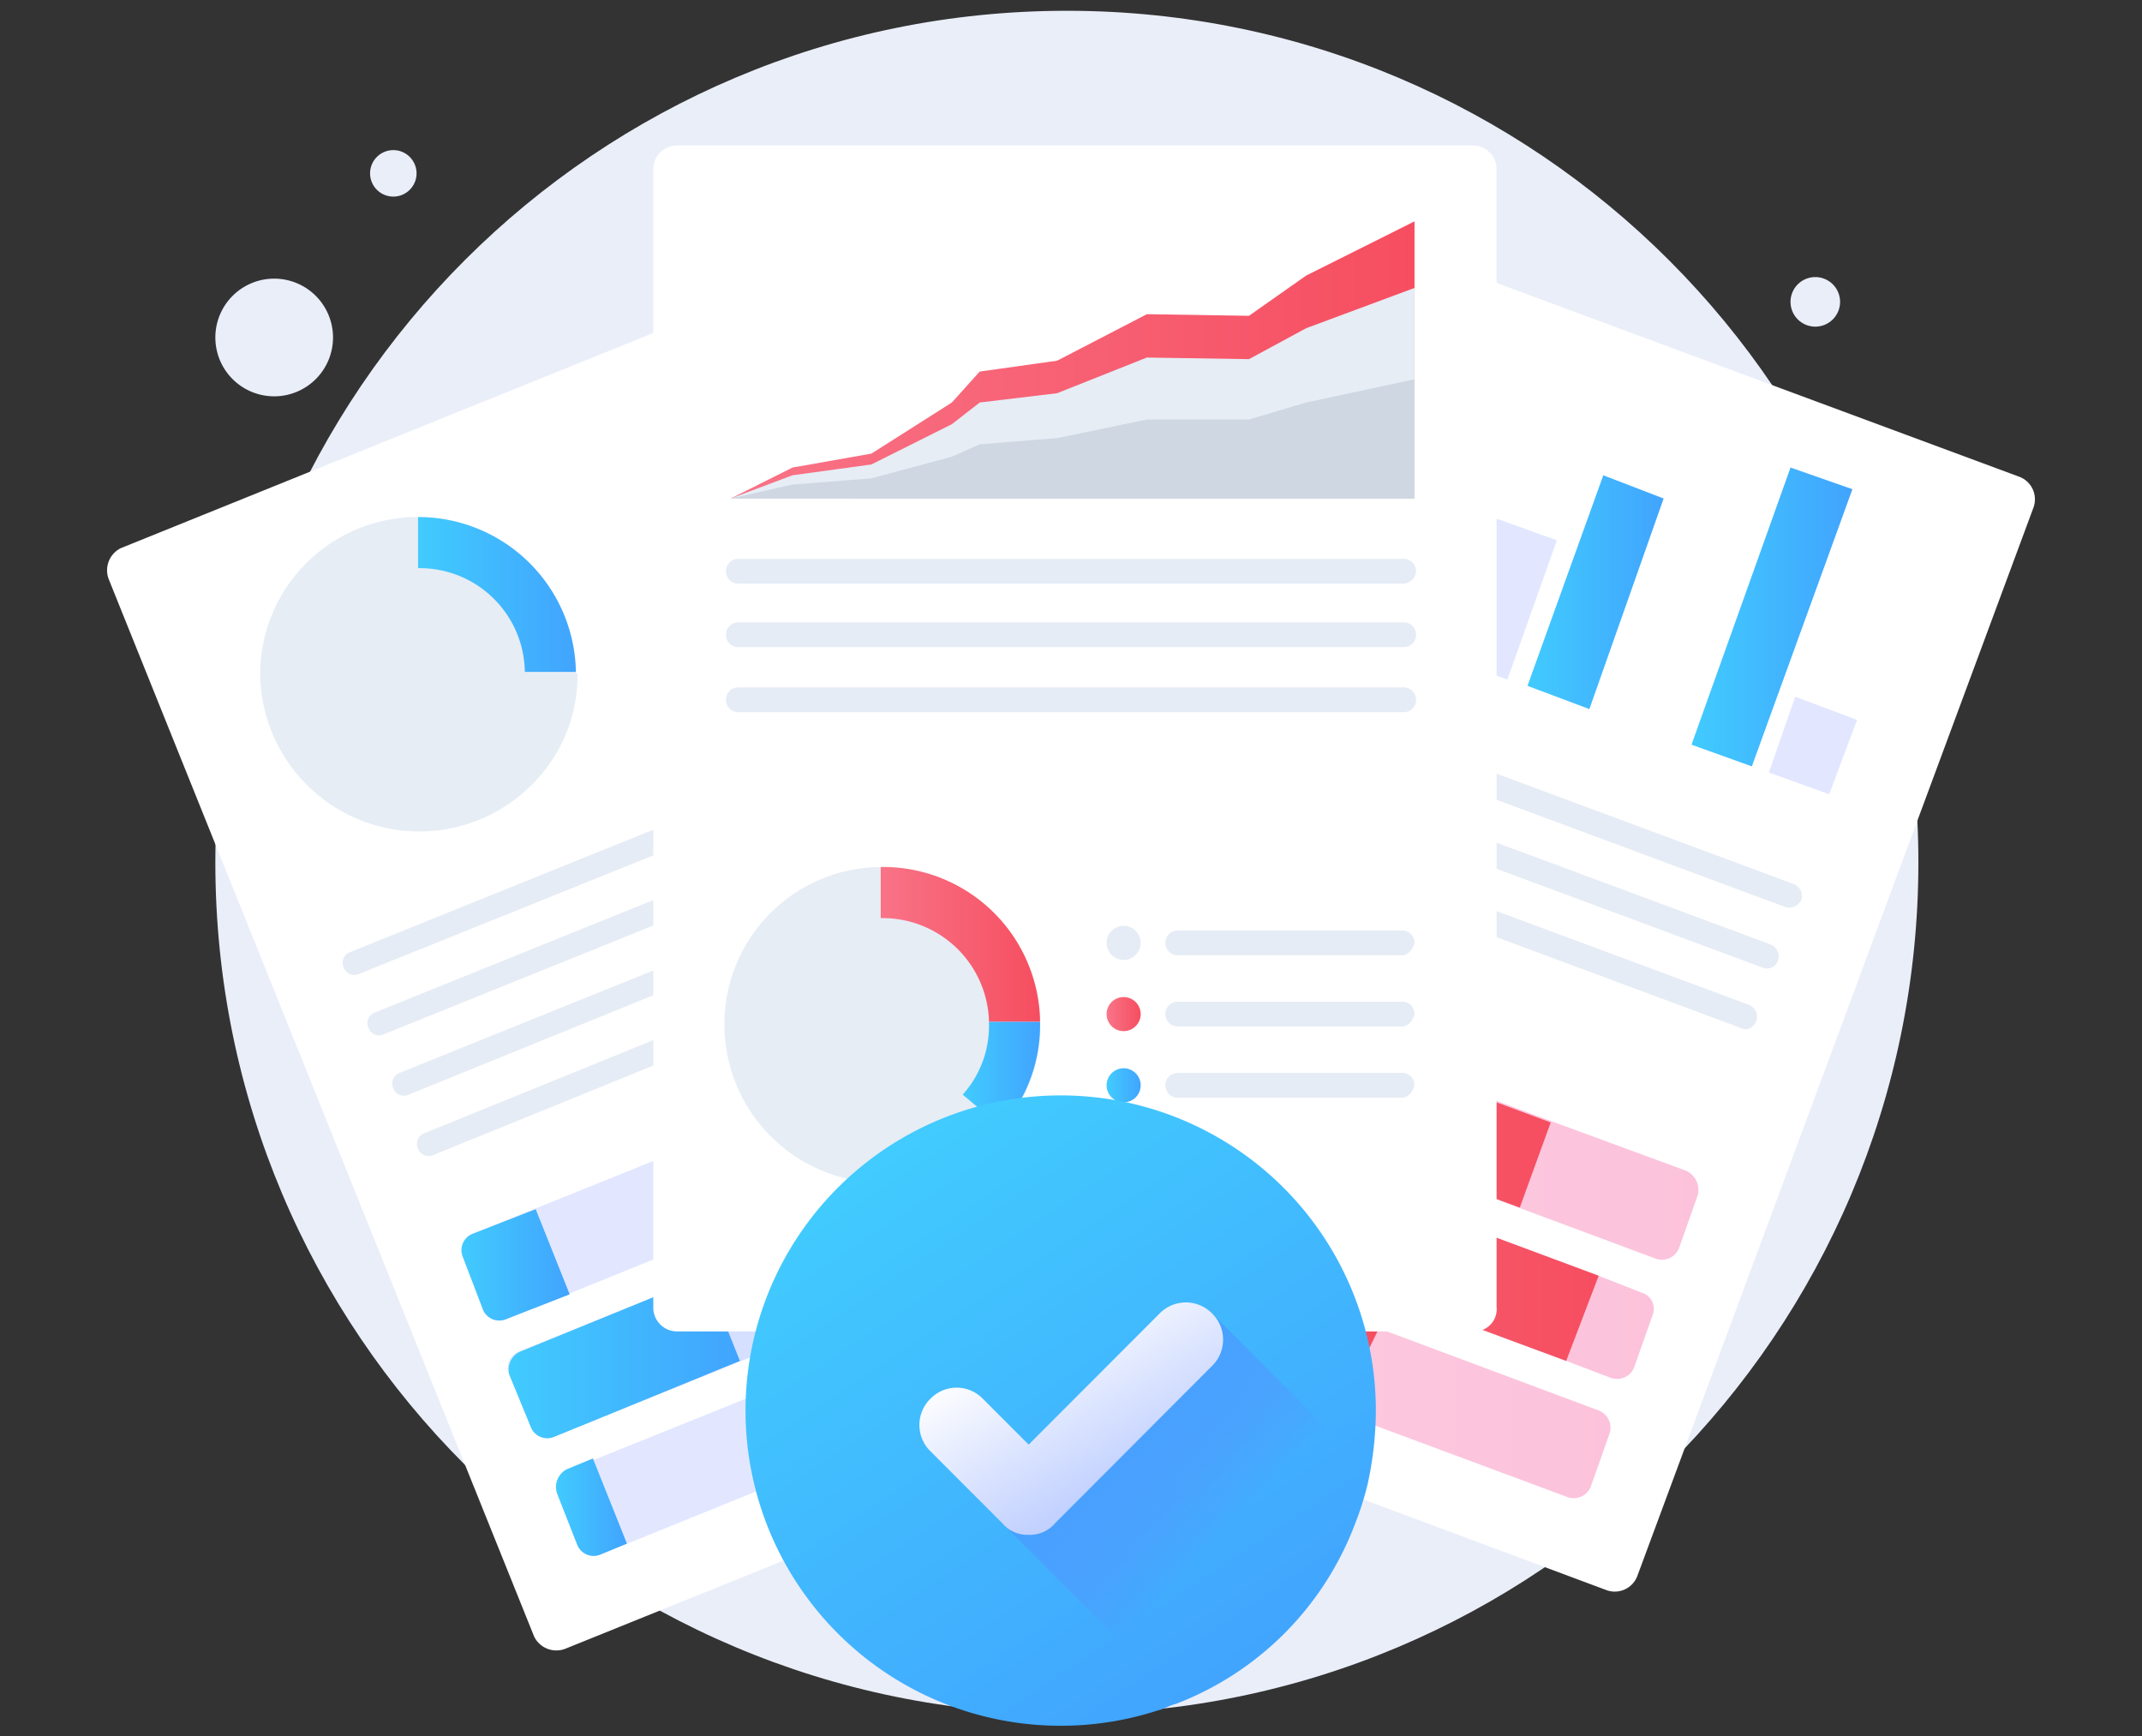 <svg id="Layer_1" data-name="Layer 1" xmlns="http://www.w3.org/2000/svg" xmlns:xlink="http://www.w3.org/1999/xlink" viewBox="0 0 512 415"><rect x="0" y="0" width="512" height="415" fill="#333333" stroke="none"/><defs><style>.cls-1{fill:#eaeef9;}.cls-2{fill:#fff;}.cls-3{fill:#e6ecf5;}.cls-4{fill:#7089ff;opacity:0.2;}.cls-14,.cls-15,.cls-16,.cls-4,.cls-5{isolation:isolate;}.cls-5{opacity:0.3;fill:url(#linear-gradient);}.cls-6{fill:url(#linear-gradient-2);}.cls-7{fill:url(#linear-gradient-3);}.cls-8{fill:url(#linear-gradient-4);}.cls-9{fill:#e6edf5;}.cls-10{fill:url(#linear-gradient-5);}.cls-11{fill:url(#linear-gradient-6);}.cls-12{fill:url(#linear-gradient-7);}.cls-13{fill:#ddd;}.cls-14,.cls-15,.cls-16{opacity:0.3;}.cls-14{fill:url(#linear-gradient-8);}.cls-15{fill:url(#linear-gradient-9);}.cls-16{fill:url(#linear-gradient-10);}.cls-17{fill:url(#linear-gradient-11);}.cls-18{fill:url(#linear-gradient-12);}.cls-19{fill:url(#linear-gradient-13);}.cls-20{fill:url(#linear-gradient-14);}.cls-21{fill:url(#linear-gradient-15);}.cls-22{fill:url(#linear-gradient-16);}.cls-23{fill:url(#linear-gradient-17);}.cls-24{fill:url(#linear-gradient-18);}.cls-25{fill:#ced7e2;}.cls-26{fill:url(#linear-gradient-19);}.cls-27{fill:url(#linear-gradient-20);}.cls-28{fill:url(#linear-gradient-21);}</style><linearGradient id="linear-gradient" x1="11.501" y1="390.235" x2="15.341" y2="390.235" gradientTransform="matrix(41.591, 0, 0, -20.767, -356.915, 8407.715)" gradientUnits="userSpaceOnUse"><stop offset="0" stop-color="#83a6ff"/><stop offset="1" stop-color="#5a78ff"/></linearGradient><linearGradient id="linear-gradient-2" x1="37.917" y1="360.499" x2="41.792" y2="360.499" gradientTransform="matrix(6.735, 0, 0, -6.931, -145.24, 2800.95)" gradientUnits="userSpaceOnUse"><stop offset="0" stop-color="#41cbfe"/><stop offset="1" stop-color="#41a4fe"/></linearGradient><linearGradient id="linear-gradient-3" x1="21.608" y1="372.953" x2="25.429" y2="372.953" gradientTransform="matrix(14.395, 0, 0, -10.111, -189.455, 4095.416)" xlink:href="#linear-gradient-2"/><linearGradient id="linear-gradient-4" x1="58.437" y1="347.049" x2="62.304" y2="347.049" gradientTransform="matrix(4.414, 0, 0, -6.065, -125.067, 2465.046)" xlink:href="#linear-gradient-2"/><linearGradient id="linear-gradient-5" x1="27.177" y1="385.349" x2="31.025" y2="385.349" gradientTransform="matrix(9.823, 0, 0, -9.636, -166.953, 3855.316)" xlink:href="#linear-gradient-2"/><linearGradient id="linear-gradient-6" x1="53.661" y1="392.088" x2="57.513" y2="392.088" gradientTransform="matrix(8.475, 0, 0, -14.551, -89.603, 5846.805)" xlink:href="#linear-gradient-2"/><linearGradient id="linear-gradient-7" x1="49.229" y1="394.71" x2="53.07" y2="394.71" gradientTransform="matrix(10.016, 0, 0, -18.6, -88.88, 7489.065)" xlink:href="#linear-gradient-2"/><linearGradient id="linear-gradient-8" x1="13.643" y1="391.091" x2="17.475" y2="391.091" gradientTransform="matrix(41.905, 0, 0, -19.881, -326.652, 8038.176)" gradientUnits="userSpaceOnUse"><stop offset="0" stop-color="#ff66a9"/><stop offset="1" stop-color="#f53689"/></linearGradient><linearGradient id="linear-gradient-9" x1="13.47" y1="389.951" x2="17.314" y2="389.951" gradientTransform="matrix(41.826, 0, 0, -19.785, -328.866, 8006.727)" xlink:href="#linear-gradient-8"/><linearGradient id="linear-gradient-10" x1="13.282" y1="388.886" x2="17.123" y2="388.886" gradientTransform="matrix(41.828, 0, 0, -19.785, -331.575, 8014.164)" xlink:href="#linear-gradient-8"/><linearGradient id="linear-gradient-11" x1="17.029" y1="383.206" x2="20.873" y2="383.206" gradientTransform="matrix(27.415, 0, 0, -14.327, -242.852, 5799.813)" gradientUnits="userSpaceOnUse"><stop offset="0" stop-color="#f97387"/><stop offset="1" stop-color="#f64e60"/></linearGradient><linearGradient id="linear-gradient-12" x1="15.747" y1="388.51" x2="19.595" y2="388.51" gradientTransform="matrix(32.71, 0, 0, -16.541, -270.051, 6683.404)" xlink:href="#linear-gradient-11"/><linearGradient id="linear-gradient-13" x1="14.124" y1="389.117" x2="17.964" y2="389.117" gradientTransform="matrix(38.395, 0, 0, -18.661, -307.74, 7550.923)" xlink:href="#linear-gradient-11"/><linearGradient id="linear-gradient-14" x1="35.227" y1="378.93" x2="39.036" y2="378.93" gradientTransform="matrix(9.919, 0, 0, -9.636, -138.748, 3877.158)" xlink:href="#linear-gradient-11"/><linearGradient id="linear-gradient-15" x1="69.017" y1="363.055" x2="72.827" y2="363.055" gradientTransform="matrix(4.816, 0, 0, -6.553, -102.229, 2635.91)" xlink:href="#linear-gradient-2"/><linearGradient id="linear-gradient-16" x1="161.062" y1="279.929" x2="164.78" y2="279.929" gradientTransform="matrix(2.12, 0, 0, -2.12, -76.678, 835.832)" xlink:href="#linear-gradient-11"/><linearGradient id="linear-gradient-17" x1="161.062" y1="273.992" x2="164.78" y2="273.992" gradientTransform="matrix(2.12, 0, 0, -2.12, -76.678, 840.264)" xlink:href="#linear-gradient-2"/><linearGradient id="linear-gradient-18" x1="12.307" y1="396.522" x2="16.147" y2="396.522" gradientTransform="matrix(42.568, 0, 0, -17.25, -349.066, 6926.027)" xlink:href="#linear-gradient-11"/><linearGradient id="linear-gradient-19" x1="13.228" y1="398.359" x2="15.197" y2="395.411" gradientTransform="matrix(42.547, 0, 0, -42.606, -350.046, 17248.286)" xlink:href="#linear-gradient-2"/><linearGradient id="linear-gradient-20" x1="18.907" y1="392.152" x2="20.116" y2="390.958" gradientTransform="matrix(26.127, 0, 0, -26.4, -233.108, 10688.112)" gradientUnits="userSpaceOnUse"><stop offset="0" stop-color="#41a4fe"/><stop offset="1" stop-color="#657eff" stop-opacity="0"/></linearGradient><linearGradient id="linear-gradient-21" x1="23.278" y1="381.974" x2="21.765" y2="383.95" gradientTransform="matrix(20.536, 0, 0, -15.713, -202.872, 6351.615)" gradientUnits="userSpaceOnUse"><stop offset="0.011" stop-color="#c2d1ff"/><stop offset="1" stop-color="#fff"/></linearGradient></defs><g id="_23" data-name=" 23"><path id="Path-5" class="cls-1" d="M65.531,94.725A14.063,14.063,0,1,0,51.475,80.654v.008A14.063,14.063,0,0,0,65.531,94.725Z"/><path id="Path-6" class="cls-1" d="M450.177,137.652a14.063,14.063,0,1,0-14.056-14.071v.008A14.063,14.063,0,0,0,450.177,137.652Z"/><path id="Path-7" class="cls-1" d="M94.011,46.986a5.553,5.553,0,1,0-5.549-5.557v.004a5.549,5.549,0,0,0,5.545,5.553Z"/><path id="Path-8" class="cls-1" d="M433.906,78.07a5.922,5.922,0,1,0-5.918-5.926v.004A5.918,5.918,0,0,0,433.902,78.07Z"/><path id="Path-9" class="cls-1" d="M254.897,409.651c112.41.064,203.589-91.011,203.652-203.422S367.538,2.64,255.127,2.577,51.539,93.588,51.475,205.999l0,.115c-.032,112.379,91.043,203.505,203.422,203.537Z"/><path id="Path-10" class="cls-2" d="M311.853,322.675,135.064,394.097a5.902,5.902,0,0,1-7.396-2.961L25.968,138.378a5.907,5.907,0,0,1,2.949-7.381l176.778-71.43a5.899,5.899,0,0,1,7.396,2.961L314.802,314.914a5.592,5.592,0,0,1-2.949,7.761Z"/><path id="Path-11" class="cls-3" d="M233.814,173.179,85.873,232.758a2.688,2.688,0,0,1-3.595-1.237q-.058-.118-.103-.241a2.689,2.689,0,0,1,1.478-3.702l147.572-59.579a2.688,2.688,0,0,1,3.595,1.237q.058.118.103.241A2.88,2.88,0,0,1,233.814,173.179Z"/><path id="Path-12" class="cls-3" d="M239.363,187.611,91.791,247.19a2.688,2.688,0,0,1-3.595-1.237q-.058-.118-.103-.241a2.688,2.688,0,0,1,1.232-3.596q.12-.059.246-.106L237.143,182.43a2.688,2.688,0,0,1,3.595,1.237q.058.118.103.241a2.688,2.688,0,0,1-1.232,3.596Q239.489,187.564,239.363,187.611Z"/><path id="Path-13" class="cls-3" d="M245.281,201.674,97.709,261.625a2.688,2.688,0,0,1-3.594-1.239q-.058-.119-.104-.243a2.688,2.688,0,0,1,1.232-3.596q.12-.059.246-.106l147.572-59.579a2.688,2.688,0,0,1,3.595,1.237q.058.118.103.241a2.339,2.339,0,0,1-1.479,3.333Z"/><path id="Path-14" class="cls-3" d="M159.104,253.484l-55.477,22.562a2.688,2.688,0,0,1-3.594-1.239q-.058-.119-.104-.243a2.688,2.688,0,0,1,1.237-3.595q.118-.058.241-.103L156.884,248.3a2.688,2.688,0,0,1,3.594,1.239q.058.119.104.243A3.038,3.038,0,0,1,159.104,253.484Z"/><path id="Path-15" class="cls-4" d="M264.513,238.311l4.808,12.212a4.224,4.224,0,0,1-2.216,5.548l-.003.002-146.093,59.21a4.224,4.224,0,0,1-5.543-2.229l-.003-.006-4.808-12.566a4.224,4.224,0,0,1,2.21-5.55l.006-.003,146.094-58.841A4.758,4.758,0,0,1,264.513,238.311Z"/><path id="Path-16" class="cls-5" d="M275.976,266.434l4.808,12.212a4.224,4.224,0,0,1-2.212,5.55l-.008.003-146.09,59.21a4.224,4.224,0,0,1-5.544-2.226l-.005-.013-5.177-12.566a4.224,4.224,0,0,1,2.216-5.548l.003-.001,146.09-58.841A5.253,5.253,0,0,1,275.976,266.434Z"/><path id="Path-17" class="cls-4" d="M287.071,294.572l4.808,12.212a4.224,4.224,0,0,1-2.214,5.549l-.002.001L143.57,371.535a4.224,4.224,0,0,1-5.547-2.218l-.002-.005L133.213,357.1a4.224,4.224,0,0,1,2.216-5.548l.003-.002L281.526,292.709a4.082,4.082,0,0,1,5.497,1.765Q287.048,294.522,287.071,294.572Z"/><path id="Path-18" class="cls-6" d="M128.043,289.007l8.13,20.354-15.165,5.922a4.224,4.224,0,0,1-5.545-2.22l-4.808-12.581a4.224,4.224,0,0,1,2.21-5.55l.006-.003Z"/><path id="Path-19" class="cls-7" d="M124.341,323.055l44.383-18.134,8.138,20.354-44.383,18.134a4.224,4.224,0,0,1-5.548-2.216l-.002-.003-5.177-12.585A4.72,4.72,0,0,1,124.341,323.055Z"/><path id="Path-20" class="cls-8" d="M135.432,351.182l6.287-2.592,8.138,20.354-6.287,2.592a4.224,4.224,0,0,1-5.549-2.208L133.213,357.1A4.808,4.808,0,0,1,135.432,351.182Z"/><path id="Shape" class="cls-9" d="M62.201,161.335A37.581,37.581,0,0,1,99.556,123.589H99.94a37.743,37.743,0,0,1,37.723,37.005c0,.384,0,.384.384.384A36.706,36.706,0,0,1,128.8,185.775a38.019,38.019,0,0,1-66.599-24.44Z"/><path id="Path-21" class="cls-10" d="M137.652,160.594H125.448a25.108,25.108,0,0,0-25.135-24.793h-.384V123.589h.384A37.666,37.666,0,0,1,137.652,160.594Z"/><path id="Path-22" class="cls-2" d="M383.959,380.046l-178.64-66.614a5.761,5.761,0,0,1-3.31-7.4L296.672,51.057a5.76,5.76,0,0,1,7.4-3.318l178.636,66.226a5.76,5.76,0,0,1,3.329,7.404L391.355,376.716A5.76,5.76,0,0,1,383.959,380.046Z"/><path id="Path-23" class="cls-4" d="M360.302,162.445l-14.424-5.549,11.836-32.938,14.424,5.181Z"/><path id="Path-24" class="cls-11" d="M379.907,169.477,365.11,163.928l18.122-50.331L397.657,119.15Z"/><path id="Path-25" class="cls-12" d="M418.74,183.175l-14.424-5.188,23.672-66.242,14.793,5.181Z"/><path id="Path-26" class="cls-4" d="M437.235,189.831,422.811,184.65l6.287-18.134,14.793,5.553Z"/><path id="Path-27" class="cls-3" d="M426.878,216.847,277.455,161.335a2.925,2.925,0,0,1,1.851-5.549l149.438,55.508a3.072,3.072,0,0,1,1.851,3.702A3.245,3.245,0,0,1,426.878,216.847Z"/><path id="Path-28" class="cls-3" d="M421.329,231.279,271.91,175.768a2.924,2.924,0,0,1,1.847-5.549l149.438,55.508a3.072,3.072,0,0,1,1.847,3.702,2.765,2.765,0,0,1-3.714,1.851Z"/><path id="Path-29" class="cls-3" d="M416.152,245.711,266.729,190.199a2.925,2.925,0,0,1,1.851-5.549l149.438,55.508a3.072,3.072,0,0,1,1.851,3.702C419.109,245.711,417.634,246.452,416.152,245.711Z"/><path id="Path-30" class="cls-13" d="M317.771,225.726l-56.218-20.722a2.927,2.927,0,0,1,1.851-5.553l56.218,20.738a3.072,3.072,0,0,1,1.847,3.698A3.237,3.237,0,0,1,317.771,225.726Z"/><path id="Path-31" class="cls-14" d="M405.798,285.677l-4.443,12.585a4.397,4.397,0,0,1-5.549,2.588L364.008,289.007,247.873,245.711a4.401,4.401,0,0,1-2.588-5.553l4.436-12.581a4.397,4.397,0,0,1,5.549-2.588l115.394,42.927,32.178,11.84A4.992,4.992,0,0,1,405.798,285.677Z"/><path id="Path-32" class="cls-15" d="M395.072,314.173l-4.436,12.585a4.397,4.397,0,0,1-5.549,2.588l-10.726-4.071-136.846-50.7a4.397,4.397,0,0,1-2.588-5.549l4.439-12.585a4.393,4.393,0,0,1,5.545-2.588L382.131,304.929,392.5,309a3.998,3.998,0,0,1,2.629,5.005Q395.103,314.089,395.072,314.173Z"/><path id="Path-33" class="cls-16" d="M384.715,342.668l-4.439,12.585a4.397,4.397,0,0,1-5.549,2.588L319.99,337.487l-92.832-34.417a4.401,4.401,0,0,1-2.592-5.549l4.439-12.585a4.397,4.397,0,0,1,5.549-2.588l95.052,35.154,52.52,19.616A4.401,4.401,0,0,1,384.715,342.668Z"/><path id="Path-34" class="cls-17" d="M234.555,282.348l95.052,35.154-9.601,19.616-92.847-34.417a4.405,4.405,0,0,1-2.592-5.553l4.439-12.581A4.574,4.574,0,0,1,234.555,282.348Z"/><path id="Path-35" class="cls-18" d="M245.285,240.531l4.436-12.585a4.397,4.397,0,0,1,5.549-2.588l115.394,42.927-7.396,20.354L247.873,245.711a3.998,3.998,0,0,1-2.651-4.994Q245.251,240.623,245.285,240.531Z"/><path id="Path-36" class="cls-19" d="M382.131,304.921l-7.769,20.354-136.846-50.7a4.397,4.397,0,0,1-2.588-5.549l4.439-12.585a4.393,4.393,0,0,1,5.545-2.588Z"/><path id="Path-37" class="cls-13" d="M283.008,235.719l-7.396,20.354L247.873,245.711a4.401,4.401,0,0,1-2.588-5.553l4.436-12.581a4.397,4.397,0,0,1,5.549-2.588Z"/><path id="Path-38" class="cls-13" d="M244.912,253.853l27.739,10.369-7.396,20.354-27.739-10.369a4.401,4.401,0,0,1-2.588-5.553l4.439-12.581A4.751,4.751,0,0,1,244.912,253.853Z"/><path id="Path-39" class="cls-13" d="M234.555,282.348l27.739,10.369L254.897,313.07l-27.739-10.369a4.405,4.405,0,0,1-2.592-5.553l4.439-12.581A4.574,4.574,0,0,1,234.555,282.348Z"/><path id="Path-40" class="cls-2" d="M352.18,318.228H161.704a5.691,5.691,0,0,1-5.549-5.549V40.308a5.691,5.691,0,0,1,5.549-5.549h190.48a5.687,5.687,0,0,1,5.545,5.549V312.306a5.342,5.342,0,0,1-5.549,5.922Z"/><path id="Path-41" class="cls-3" d="M335.524,139.5H176.485a2.919,2.919,0,0,1-2.957-2.88c0-.027,0-.054,0-.081a2.915,2.915,0,0,1,2.872-2.957q.043-.001.085,0H335.524a2.915,2.915,0,0,1,2.957,2.872c0,.028,0,.057,0,.085A3.184,3.184,0,0,1,335.524,139.5Z"/><path id="Path-42" class="cls-3" d="M335.524,154.673H176.485a2.919,2.919,0,0,1-2.957-2.88c0-.027,0-.054,0-.081a2.915,2.915,0,0,1,2.872-2.957q.043-.001.085,0H335.524a2.915,2.915,0,0,1,2.957,2.872c0,.028,0,.057,0,.085a2.918,2.918,0,0,1-2.876,2.961C335.579,154.673,335.552,154.673,335.524,154.673Z"/><path id="Path-43" class="cls-3" d="M335.524,170.214H176.485a2.919,2.919,0,0,1-2.957-2.88q0-.041,0-.081a2.915,2.915,0,0,1,2.872-2.957q.043-.001.085,0H335.524a2.915,2.915,0,0,1,2.957,2.872q.001.043,0,.085a2.919,2.919,0,0,1-2.876,2.961C335.579,170.215,335.552,170.215,335.524,170.214Z"/><path id="Path-44" class="cls-3" d="M335.152,228.315H281.526a2.919,2.919,0,0,1-2.961-2.876c0-.028,0-.057,0-.085a2.919,2.919,0,0,1,2.88-2.957q.041-.001.081,0H335.152a2.919,2.919,0,0,1,2.961,2.876q.001.04,0,.081C337.744,226.836,336.634,228.315,335.152,228.315Z"/><path id="Shape-2" class="cls-9" d="M173.16,244.97a37.578,37.578,0,0,1,37.355-37.746h.384a37.743,37.743,0,0,1,37.727,37.005v.741a36.694,36.694,0,0,1-9.247,24.797,38.288,38.288,0,0,1-28.48,12.946A37.889,37.889,0,0,1,173.16,244.97Z"/><path id="Path-45" class="cls-20" d="M248.607,244.229H236.402a25.427,25.427,0,0,0-25.504-24.793h-.384V207.224h.384A37.501,37.501,0,0,1,248.607,244.229Z"/><path id="Path-46" class="cls-21" d="M248.607,244.613a36.69,36.69,0,0,1-9.244,24.782l-9.248-7.769A24.532,24.532,0,0,0,236.402,244.97v-.741h12.204Z"/><path id="Path-47" class="cls-3" d="M268.58,229.428a4.071,4.071,0,1,0-4.067-4.075v.004A4.071,4.071,0,0,0,268.58,229.428Z"/><path id="Path-48" class="cls-3" d="M335.152,245.339H281.526a2.919,2.919,0,0,1-2.961-2.876q-.001-.043,0-.085a2.919,2.919,0,0,1,2.88-2.957q.041,0,.081,0H335.152a2.919,2.919,0,0,1,2.961,2.876c0,.027,0,.054,0,.081C337.744,243.856,336.634,245.339,335.152,245.339Z"/><path id="Path-49" class="cls-22" d="M268.58,246.452a4.071,4.071,0,1,0-4.067-4.075v.004A4.071,4.071,0,0,0,268.58,246.452Z"/><path id="Path-50" class="cls-3" d="M335.152,262.359H281.526a2.919,2.919,0,0,1-2.961-2.876q-.001-.041,0-.081a2.919,2.919,0,0,1,2.876-2.961q.043-.001.085,0H335.152a2.919,2.919,0,0,1,2.961,2.876q.001.042,0,.085C337.744,260.88,336.634,262.359,335.152,262.359Z"/><path id="Path-51" class="cls-23" d="M268.58,263.473a4.071,4.071,0,1,0-4.067-4.075v.004a4.067,4.067,0,0,0,4.063,4.071Z"/><path id="Path-57" class="cls-24" d="M174.638,119.15H338.113V52.904L312.221,65.858l-13.683,9.624-24.409-.384-21.452,11.114-18.495,2.592-6.655,7.4-19.232,12.212-18.864,3.33Z"/><path id="Path-58" class="cls-9" d="M174.638,119.15H338.113V68.818l-25.892,9.624-13.683,7.4-24.409-.384-21.452,8.525-18.495,2.22-6.655,5.181-19.232,9.624-18.864,2.588Z"/><path id="Path-59" class="cls-25" d="M174.638,119.15H338.113V90.654l-25.892,5.549-13.683,4.071H274.129l-21.452,4.439-18.495,1.482-6.655,2.961-19.232,5.181-18.864,1.478Z"/></g><path id="Path-15-2" data-name="Path-15" class="cls-26" d="M328.868,337.462a83.531,83.531,0,0,1-1.958,17.251,73.251,73.251,0,0,1-3.128,9.792,74.079,74.079,0,0,1-42.678,42.738c-1.562.389-2.736,1.167-4.302,1.555a75.333,75.333,0,1,1,52.066-71.335Z"/><path id="Path-16-2" data-name="Path-16" class="cls-27" d="M326.892,356.657a88.822,88.822,0,0,1-3.132,9.403,73.298,73.298,0,0,1-41.09,41.182L240.406,364.893l-5.872-5.868,41.483-37.258,13.698-7.848,36.785,36.87Z"/><path id="Path-17-2" data-name="Path-17" class="cls-28" d="M245.885,366.837a7.813,7.813,0,0,1-6.264-2.722l-17.219-17.247a8.774,8.774,0,0,1-.142-12.407q.07-.072.142-.142a8.721,8.721,0,0,1,12.332-.193q.098.095.193.193l10.958,10.958,31.306-31.355a8.784,8.784,0,0,1,12.422-.102q.051.05.102.102a8.774,8.774,0,0,1,.142,12.407q-.07.072-.142.142l-37.57,37.647A7.809,7.809,0,0,1,245.885,366.837Z"/></svg>